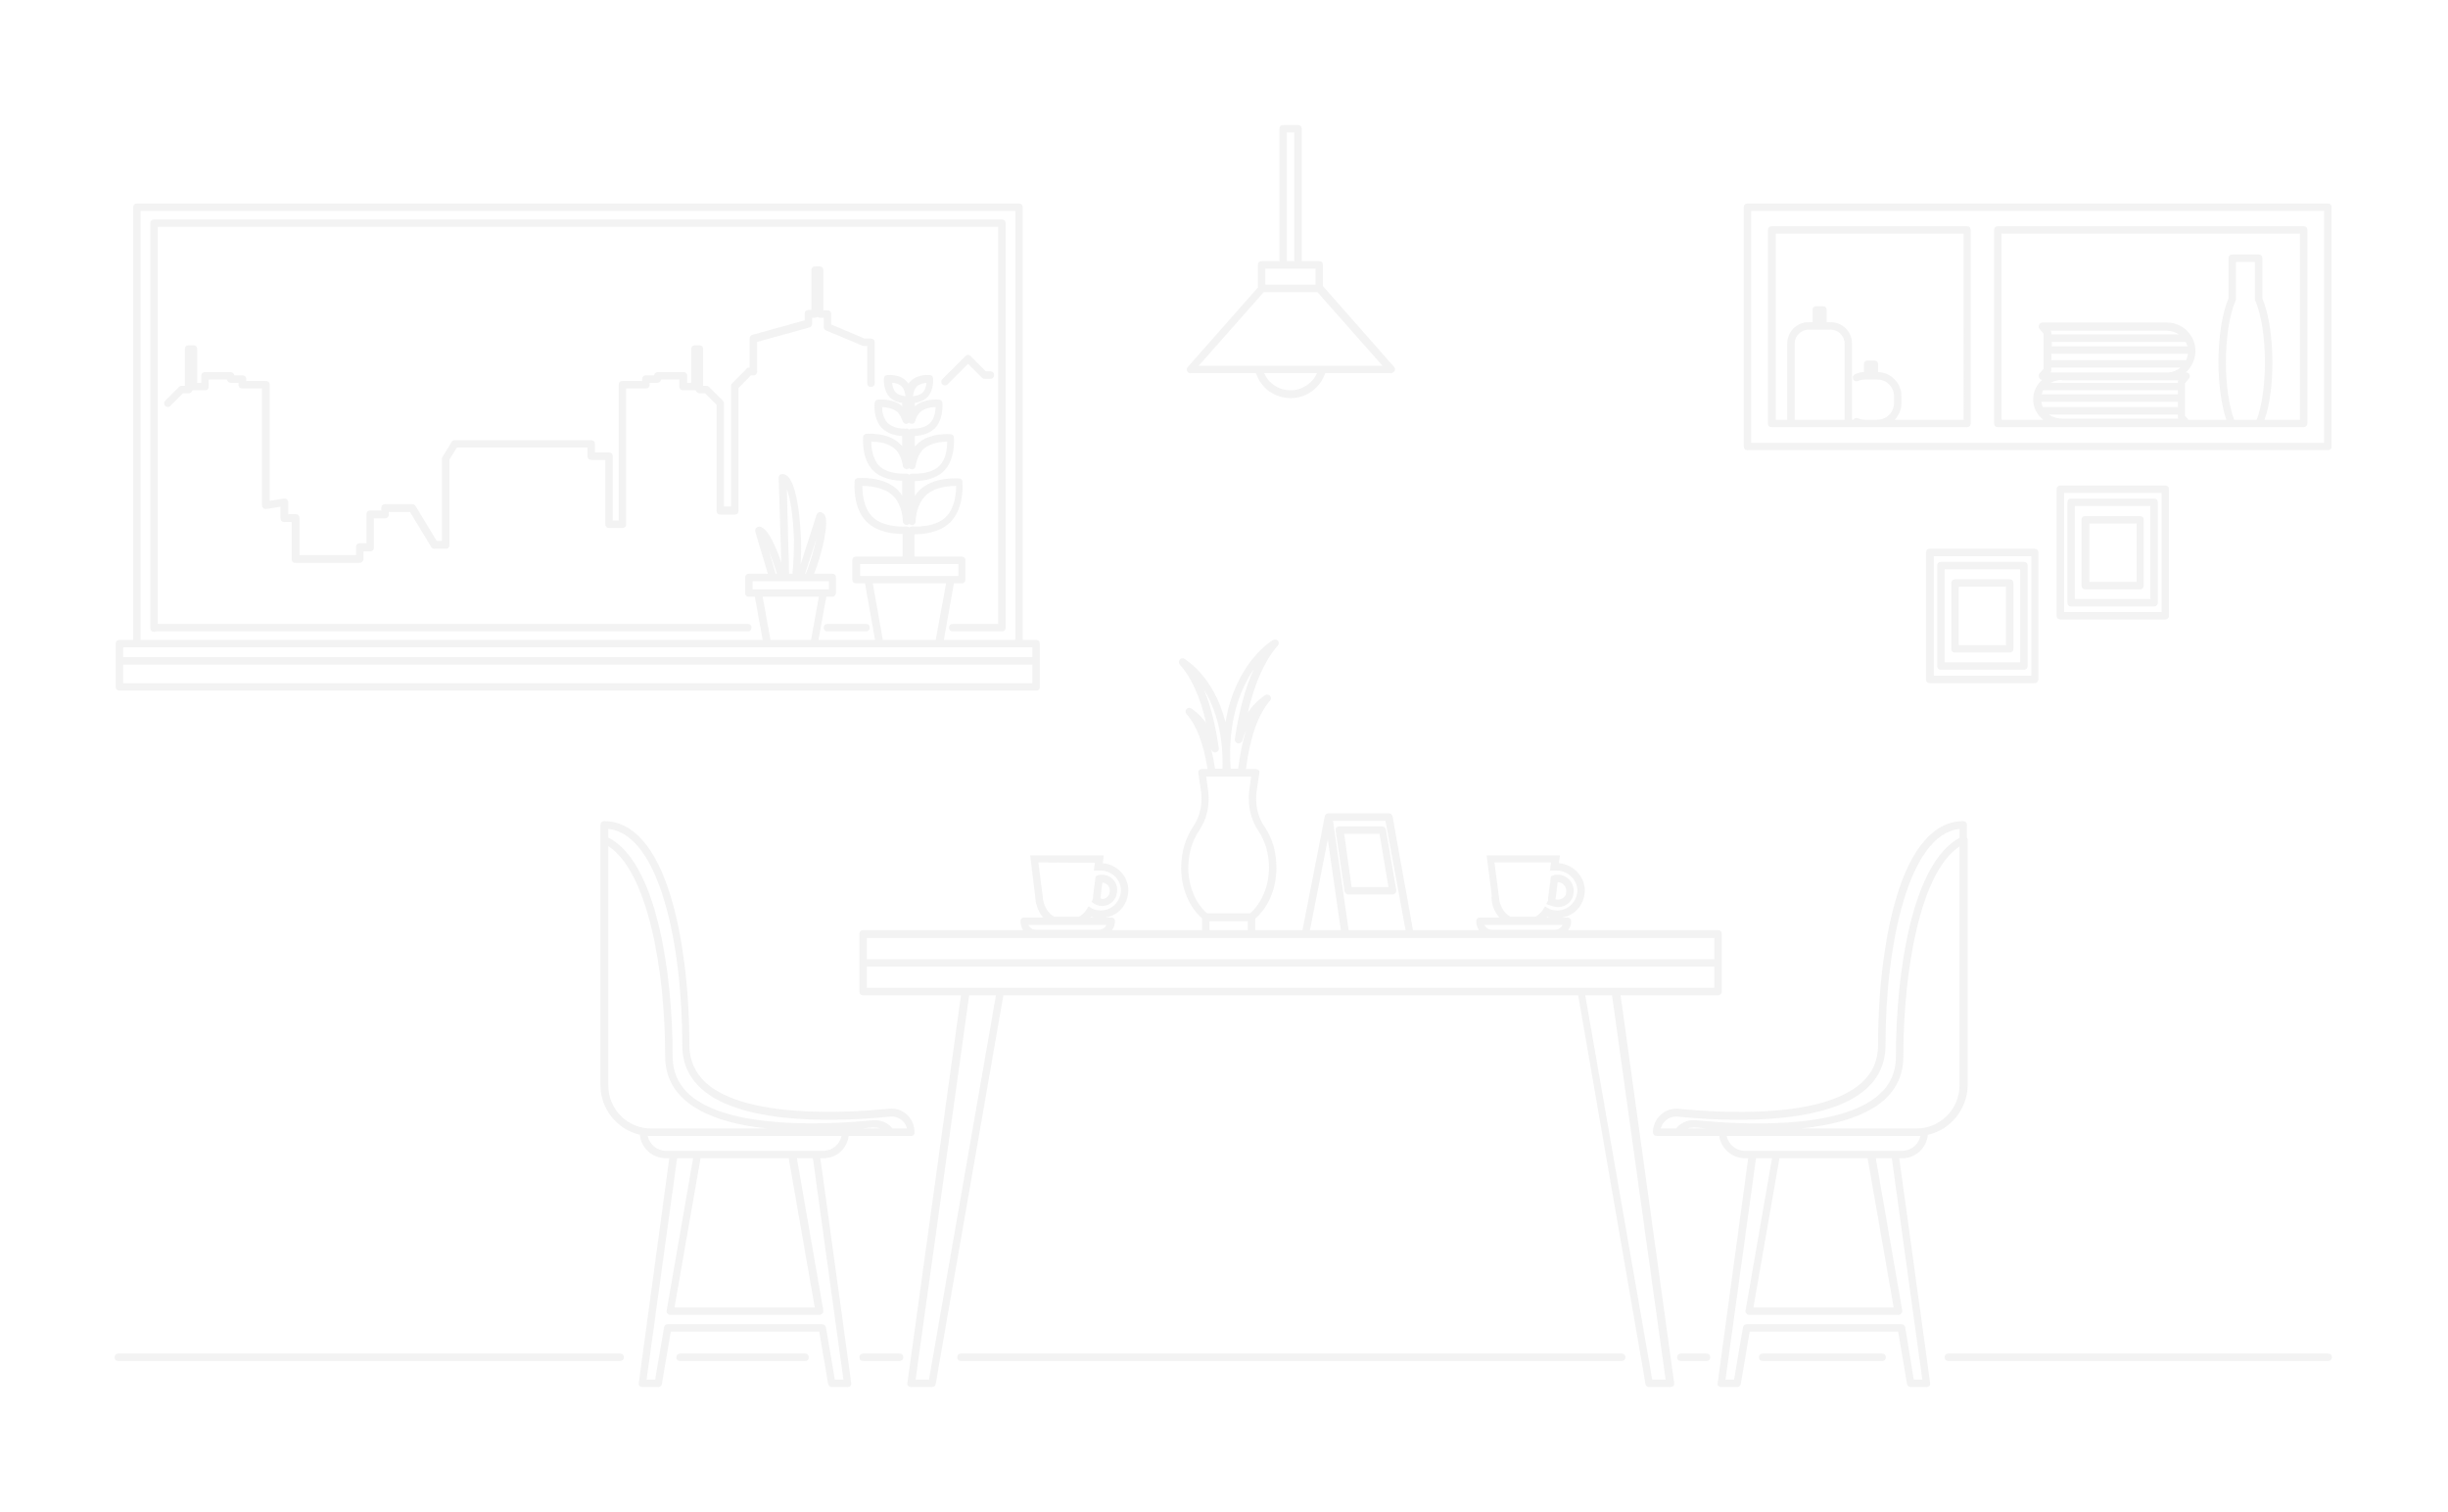 <?xml version="1.0" encoding="utf-8"?>
<!-- Generator: Adobe Illustrator 24.0.1, SVG Export Plug-In . SVG Version: 6.00 Build 0)  -->
<svg version="1.1" id="Layer_1" xmlns="http://www.w3.org/2000/svg" xmlns:xlink="http://www.w3.org/1999/xlink" x="0px" y="0px"
	 viewBox="0 0 658 406.4" style="enable-background:new 0 0 658 406.4;" xml:space="preserve">
<style type="text/css">
	.st0{opacity:0.2;fill:#C4C4C4;enable-background:new    ;}
</style>
<g>
	<path class="st0" d="M221.4,168.7c0,0.6,0.4,1,1,1h10.4c0.5,0,1-0.4,1-1s-0.4-1-1-1h-10.4C221.8,167.7,221.4,168.1,221.4,168.7z"/>
	<path class="st0" d="M263.9,101.5c0.2,0.2,0.4,0.3,0.7,0.3h1.6c0.6,0,1-0.4,1-1c0-0.6-0.4-1-1-1H265l-4.1-4.1
		c-0.2-0.2-0.4-0.3-0.7-0.3c-0.3,0-0.5,0.1-0.7,0.3l-6.2,6.2c-0.4,0.4-0.4,1,0,1.4c0.2,0.2,0.4,0.3,0.7,0.3c0.2,0,0.5-0.1,0.7-0.3
		l5.5-5.5L263.9,101.5z"/>
	<path class="st0" d="M201,167.7H42.4V61h225.9v106.7h-12.2c-0.6,0-1,0.4-1,1s0.4,1,1,1h13.2c0.6,0,1-0.4,1-0.9V60c0-0.6-0.4-1-1-1
		H41.4c-0.6,0-1,0.4-1,1v108.8c0,0.6,0.4,1,1,1c0.2,0,0.3,0,0.5-0.1h159.2c0.5,0,0.9-0.4,0.9-1C202,168.1,201.6,167.7,201,167.7z"/>
	<path class="st0" d="M234.1,91h-1.7l-9-3.8v-2.8c0-0.6-0.4-1-1-1h-1.1V72.6c0-0.6-0.4-1-1-1h-1.2c-0.6,0-1,0.4-1,1v10.7h-0.8
		c-0.6,0-1,0.4-1,1v1.8L202.2,90c-0.4,0.2-0.7,0.5-0.7,1v7.8h-0.2c-0.4,0-0.7,0.2-0.9,0.6l-3.6,3.6c-0.2,0.2-0.3,0.4-0.3,0.7v32.4
		h-1.9v-27.7c0-0.3-0.1-0.5-0.3-0.7l-3.7-3.7c-0.2-0.2-0.4-0.3-0.7-0.3H189v-9.9c0-0.6-0.4-1-1-1h-1.2c-0.6,0-1,0.4-1,1v9.1h-1.1
		V101c0-0.6-0.4-1-1-1h-6.9c-0.5,0-0.9,0.4-1,0.9h-2.2c-0.6,0-1,0.4-1,1v0.5h-5.3c-0.6,0-1,0.4-1,1v36.5h-1.6v-17.3c0-0.6-0.4-1-1-1
		h-3.8v-2.3c0-0.6-0.4-1-1-1h-36.7c-0.3,0-0.6,0.2-0.8,0.5l-2.4,3.9c-0.1,0.1-0.2,0.3-0.2,0.5v22.2h-1.4l-5.7-9.4
		c-0.2-0.3-0.5-0.5-0.9-0.5h-7.3c-0.6,0-1,0.4-1,1v0.7h-3c-0.6,0-1,0.4-1,1v7.8h-1.8c-0.6,0-1,0.4-1,1v2.2H80.5v-10c0-0.6-0.4-1-1-1
		h-2V135c0-0.3-0.2-0.6-0.4-0.8c-0.2-0.2-0.5-0.2-0.8-0.2l-3.8,0.6v-31.2c0-0.6-0.4-1-1-1h-5.3v-0.5c0-0.6-0.4-1-1-1H63
		c-0.1-0.5-0.5-0.9-1-0.9h-6.9c-0.6,0-1,0.4-1,1v1.9H53v-9.1c0-0.6-0.4-1-1-1h-1.3c-0.6,0-1,0.4-1,1v9.9h-0.9
		c-0.3,0-0.5,0.1-0.7,0.3l-3.7,3.7c-0.4,0.4-0.4,1,0,1.4c0.4,0.4,1,0.4,1.4,0l3.4-3.4h1.5c0.5,0,0.9-0.3,1-0.8c0.1,0,0.2,0,0.3,0
		h3.1c0.6,0,1-0.4,1-1V102H61c0.1,0.5,0.5,0.9,1,0.9h2.1v0.5c0,0.6,0.4,1,1,1h5.3v31.4c0,0.3,0.2,0.6,0.4,0.8
		c0.2,0.2,0.5,0.2,0.8,0.2l3.8-0.6v3.1c0,0.6,0.4,1,1,1h2v10c0,0.6,0.4,1,1,1h17.2c0.6,0,1-0.5,1.1-0.9v-2.2h1.8c0.6,0,1-0.4,1-1
		v-7.9h3c0.6,0,1-0.4,1-1v-0.7h5.7l5.7,9.4c0.2,0.3,0.5,0.5,0.9,0.5h3c0.6,0,1-0.4,1-1v-23l2-3.2h35.1v2.3c0,0.6,0.4,1,1,1h3.8v17.3
		c0,0.6,0.4,1,1,1h3.6c0.6,0,1-0.4,1-1v-36.5h5.3c0.6,0,1-0.4,1-1v-0.5h2.1c0.5,0,0.9-0.4,1-0.9h4.9v1.9c0,0.6,0.4,1,1,1h3.1
		c0.1,0,0.2,0,0.3,0c0.1,0.4,0.5,0.8,1,0.8h1.5l3.1,3.1v28.5c0,0.6,0.4,1,1,1h3.9c0.6,0,1-0.4,1-1v-33l3.3-3.4h0.7c0.6,0,1-0.4,1-1
		v-8l14.1-3.9c0.4-0.2,0.7-0.5,0.7-1v-1.6h0.8c0.2,0,0.4-0.1,0.6-0.2c0.2,0.1,0.4,0.2,0.6,0.2h1.1v2.5c0,0.4,0.2,0.7,0.6,0.9
		l9.8,4.1c0.1,0.1,0.3,0.1,0.4,0.1h0.9v10c0,0.6,0.4,1,1,1s1-0.4,1-1V92C235.1,91.4,234.7,91,234.1,91z"/>
	<path class="st0" d="M32.1,185.6h246.5c0.5,0,1-0.4,0.9-1v-7V173c0-0.6-0.4-1-1-1h-3.6V55.7c0-0.6-0.4-1-1-1H36.8c-0.6,0-1,0.4-1,1
		V172h-3.7c-0.6,0-1,0.4-1,1v4.6v7C31.1,185.2,31.5,185.6,32.1,185.6z M33.1,183.6v-5h244.4v5H33.1z M37.8,56.7h235.1V172h-19.2
		l2.7-15.2h2.1c0.6,0,1-0.5,1-1v-5.2c0-0.6-0.4-1-1-1h-12.7v-6c2.1,0,6.7-0.3,9.7-3.3c3.8-3.9,3.2-10.5,3.2-10.8
		c0-0.5-0.4-0.9-0.9-0.9c-0.2,0-6.9-0.6-10.7,3.2c-0.5,0.5-0.9,1-1.2,1.5v-4c1.9,0,5.5-0.4,7.8-2.7c3.2-3.2,2.7-8.8,2.7-9
		c0-0.5-0.4-0.9-0.9-0.9c-0.2,0-5.8-0.5-9,2.7c-0.2,0.2-0.4,0.4-0.6,0.6v-2.8c1.5-0.1,3.8-0.5,5.4-2.1c2.4-2.5,2-6.6,2-6.8
		c0-0.5-0.4-0.9-0.9-0.9c-0.1,0-4-0.4-6.5,1.8v-0.9c1-0.2,2.3-0.5,3.3-1.5c1.9-1.8,1.6-5,1.6-5.1c0-0.5-0.4-0.9-0.9-0.9
		c-0.1,0-3.2-0.3-5.1,1.6c-0.2,0.2-0.4,0.5-0.6,0.7c-0.2-0.2-0.4-0.5-0.6-0.7c-1.8-1.9-5-1.6-5.1-1.6c-0.5,0-0.9,0.4-0.9,0.9
		c0,0.1-0.3,3.2,1.6,5.1c1,1,2.3,1.4,3.3,1.5v0.9c-2.4-2.2-6.3-1.8-6.5-1.8c-0.5,0-0.9,0.4-0.9,0.9c-0.1,0.2-0.4,4.4,2,6.8
		c1.6,1.6,3.9,2,5.4,2.1v2.7c-0.2-0.2-0.4-0.4-0.6-0.6c-3.2-3.2-8.8-2.7-9-2.7c-0.5,0-0.9,0.4-0.9,0.9c0,0.2-0.5,5.8,2.7,9
		c2.4,2.3,5.9,2.7,7.8,2.7v4c-0.3-0.5-0.7-1-1.2-1.5c-3.8-3.8-10.4-3.2-10.7-3.2c-0.5,0-0.9,0.4-0.9,0.9c0,0.3-0.6,7,3.2,10.8
		c3,3,7.6,3.3,9.7,3.3v6.1h-12.5c-0.6,0-1,0.4-1,1v5.2c0,0.6,0.4,1,1,1h2.4l2.7,15.2H220l2.1-11.6h1.6c0.5,0,1-0.5,1-1.1v-4.1
		c0-0.6-0.4-1-1-1h-4.9c0.4-1,0.8-2,1.1-3c1-3.1,1.7-6.1,2-8.5c0.4-3.1,0.1-4.6-1.1-5c-0.6-0.2-1.1,0.1-1.3,0.6l-4.3,13.4
		c0.1-2.1,0.2-4.4,0.1-6.8c-0.2-4.5-0.6-8.7-1.4-11.9c-0.9-3.9-2.1-5.6-3.6-5.6c-0.6,0-1,0.4-1,1l0.7,22.8
		c-1.3-3.9-3.9-10.3-6.3-9.6c-0.3,0.1-0.5,0.3-0.6,0.5c-0.1,0.3-0.2,0.5-0.1,0.8l3.4,11.3h-5.1c-0.6,0-1,0.4-1,1v4.2
		c0,0.6,0.4,1,1,1h1.6L205,172H37.8V56.7z M243.7,113.9c0.2,0,0.4-0.1,0.6-0.3c0.2,0.2,0.4,0.3,0.6,0.3c0.5,0.1,1-0.2,1.1-0.7
		c0.2-1,0.7-1.8,1.2-2.3c1.2-1.2,3.2-1.5,4.3-1.5c-0.1,1.2-0.3,3.1-1.5,4.3c-1.5,1.5-4.1,1.5-4.9,1.5c-0.2,0-0.5,0.1-0.7,0.3
		c-0.2-0.2-0.4-0.3-0.7-0.3c-0.8,0.1-3.5,0-5.1-1.5c-1.2-1.2-1.5-3.2-1.5-4.3c1.2,0.1,3.1,0.3,4.3,1.5c0.5,0.6,0.9,1.3,1.2,2.3
		C242.7,113.6,243.2,114,243.7,113.9z M240.8,105.5c-0.7-0.7-0.9-1.8-1-2.6c0.8,0,1.9,0.3,2.6,1c0.7,0.7,0.9,1.9,1,2.6
		C242.6,106.4,241.5,106.2,240.8,105.5z M245.4,106.5c0.1-0.7,0.3-1.9,1-2.6s1.8-0.9,2.6-1c0,0.8-0.3,1.9-1,2.6
		S246.2,106.4,245.4,106.5z M243.8,126.1c0.2,0,0.4-0.1,0.6-0.3c0.1,0.2,0.3,0.3,0.6,0.3c0.6,0.1,1-0.3,1.1-0.8c0.3-1.9,1-3.5,2-4.5
		c1.9-1.8,5-2.1,6.5-2.1c0,1.5-0.2,4.6-2.1,6.5c-2.4,2.4-6.8,2.1-7.3,2.1c-0.3,0-0.6,0.1-0.8,0.3c-0.2-0.2-0.4-0.3-0.7-0.3
		c-0.5,0-4.9,0.3-7.4-2.1c-1.8-1.9-2.1-5-2.1-6.5c1.5,0,4.6,0.2,6.5,2.1c1,1,1.7,2.5,2,4.5C242.8,125.8,243.3,126.1,243.8,126.1z
		 M243.7,141.1c0.3,0,0.5-0.1,0.7-0.3c0.2,0.2,0.4,0.3,0.7,0.3c0.5,0.1,1-0.4,1-0.9c0.1-2.1,0.7-5,2.6-6.9c2.5-2.5,6.5-2.7,8.3-2.7
		c0,1.8-0.3,5.9-2.7,8.3c-3.1,3.1-9,2.6-9.1,2.6c-0.3,0-0.6,0.1-0.8,0.3c-0.2-0.2-0.5-0.3-0.7-0.3c-0.1,0-6.1,0.5-9.2-2.6
		c-2.5-2.5-2.7-6.5-2.7-8.3c1.8,0,5.9,0.3,8.3,2.7c1.9,1.9,2.5,4.8,2.6,6.9C242.7,140.7,243.2,141.1,243.7,141.1z M257.6,151.6v3.2
		h-2h-22.1h-2.3v-3.2H257.6z M254.3,156.8l-2.8,15.2h-14.2l-2.7-15.2H254.3z M206.7,148.1c0.6,1.6,1.3,3.4,2,5.7
		c0,0.2,0.1,0.3,0.1,0.4h-0.3L206.7,148.1z M211.5,131.5c0.9,2.4,1.7,7,1.9,13.4c0,3.4-0.1,6.6-0.4,9.3h-0.9L211.5,131.5z
		 M216.6,154.2h-0.2l3.1-9.5c-0.4,1.6-0.9,3.6-1.6,5.8C217.5,151.8,217.1,153,216.6,154.2z M207.8,156.2h2.4h0.9h2.7h1.3h2.2h5.5
		v2.2h-1.5h-17.5h-1.5v-2.2H207.8z M220.1,160.4L218,172h-10.9l-2.1-11.6H220.1z M33.1,174h3.7h169.5h12.5h17.8h15.8h21.5h3.6v2.6
		H33.1V174z"/>
	<path class="st0" d="M528.7,60.8h-52.5c-0.6,0-1,0.4-1,1v52c0,0.6,0.4,1,1,1h5.2h15.4h4.5h3.3h24.1c0.6,0,1-0.4,1-1v-52
		C529.7,61.2,529.3,60.8,528.7,60.8z M482.4,112.8L482.4,112.8V92.3c0-2,1.7-3.7,3.7-3.7h2.1h1.8h2.1c2,0,3.7,1.7,3.7,3.7v20.5
		H482.4z M527.8,112.8h-18.5c1.1-1.2,1.8-2.7,1.8-4.5v-1.8c0-3.5-2.8-6.4-6.3-6.5v-2.1c0-0.6-0.4-1-1-1H502c-0.6,0-1,0.4-1,1v2.1
		c-0.8,0-1.6,0.2-2.4,0.6c-0.5,0.2-0.7,0.8-0.5,1.3s0.8,0.7,1.3,0.5c0.6-0.3,1.3-0.4,1.9-0.4h0.7h1.8h0.8c2.5,0,4.5,2,4.5,4.5v1.8
		c0,2.5-2,4.5-4.5,4.5h-3.3c-0.7,0-1.3-0.1-1.9-0.4c-0.5-0.2-1,0-1.2,0.4h-0.4V92.3c0-3.2-2.6-5.7-5.7-5.7H491v-3.3c0-0.6-0.4-1-1-1
		h-1.8c-0.6,0-1,0.4-1,1v3.3h-1.1c-3.2,0-5.7,2.6-5.7,5.7v20.5h-3.1v-50h50.5V112.8z"/>
	<path class="st0" d="M469.7,121h156c0.6,0,1-0.4,1-0.9V55.7c0-0.6-0.4-1-1-1h-156c-0.6,0-1,0.4-1,1V120
		C468.7,120.6,469.1,121,469.7,121z M470.7,56.7h154V119h-154V56.7z"/>
	<path class="st0" d="M619.2,60.8H537c-0.6,0-1,0.4-1,1v52c0,0.6,0.4,1,1,1h62.8h7.5h11.9c0.5,0,1-0.4,1-1v-52
		C620.2,61.2,619.8,60.8,619.2,60.8z M551.2,88.9h31.3c1.2,0,2.3,0.4,3.2,1h-34.3v-0.5C551.4,89.2,551.3,89.1,551.2,88.9z
		 M587.5,91.9c0.2,0.4,0.3,0.8,0.5,1.2h-36.5v-1.2H587.5z M551.4,95.1h36.7c-0.1,0.6-0.2,1.2-0.5,1.7h-36.2V95.1z M551.2,100.1
		c0.1-0.2,0.1-0.4,0.2-0.5v-0.8h34.7c-1,0.8-2.2,1.3-3.6,1.3h-28.4H551.2z M549.1,109.4c-0.2-0.4-0.3-0.9-0.4-1.4h36.7v1.4H549.1z
		 M549.2,104.9h36.2v1.1h-36.6C548.9,105.6,549,105.2,549.2,104.9z M585.5,102.2c-0.1,0.1-0.1,0.2-0.1,0.4v0.3h-34.2
		c0.9-0.5,1.9-0.8,3-0.8v0.1H585.5z M585.4,111.4v0.7c0,0.1,0,0.3,0.1,0.4h-31.3c-1.3,0-2.5-0.4-3.5-1.1H585.4z M600.5,112.8
		c-1.4-3.8-2.2-9.5-2.2-15.5c0-6.6,1-12.8,2.6-16.5c0.1-0.1,0.1-0.3,0.1-0.4v-10h5.1v10c0,0.1,0,0.3,0.1,0.4
		c1.6,3.7,2.6,9.9,2.6,16.5c0,6-0.8,11.7-2.2,15.5H600.5z M618.2,112.8h-9.5c1.4-4,2.1-9.5,2.1-15.5c0-6.7-1-13.1-2.7-17.1V69.4
		c0-0.6-0.4-1-1-1H600c-0.6,0-1,0.4-1,1v10.8c-1.7,4-2.7,10.3-2.7,17.1c0,6,0.8,11.5,2.1,15.5h-10.2l-0.9-1.1V103l1-1.2
		c0.3-0.3,0.4-0.7,0.2-1.1c-0.1-0.4-0.5-0.6-0.9-0.6h-0.1c1.6-1.4,2.6-3.5,2.6-5.8c0-4.2-3.4-7.6-7.6-7.6H549
		c-0.4,0-0.7,0.2-0.9,0.6c-0.2,0.4-0.2,0.8,0.1,1.1l1.1,1.3v9.4l-1.1,1.3c-0.2,0.3-0.3,0.7-0.1,1.1c0.2,0.4,0.4,0.5,0.8,0.6
		c-1.5,1.3-2.4,3.2-2.4,5.2c0,2.2,1,4.2,2.7,5.5H538v-50h80.2V112.8z"/>
	<path class="st0" d="M320,100.3h17.6c1.3,4,5,6.7,9.3,6.7s8-2.8,9.3-6.7h17.6c0.4,0,0.7-0.2,1.1-0.6c0.1-0.4,0.1-0.8-0.2-1.1
		l-19.1-21.7v-5.7c0-0.6-0.4-1-1-1h-4.7V34.6c0-0.6-0.4-1-1-1h-4c-0.6,0-1,0.4-1,1v35.6h-4.8c-0.6,0-1,0.4-1,1v6.1l-18.8,21.3
		c-0.3,0.3-0.4,0.7-0.2,1.1C319.2,100.1,319.6,100.3,320,100.3z M346.9,104.9c-3.1,0-5.9-1.8-7.1-4.6H354
		C352.8,103,350,104.9,346.9,104.9z M345.9,35.6h2v34.6h-2V35.6z M340.1,72.2h4.8h4h4.7v4.3h-13.5V72.2z M339.7,78.5h14.4l17.5,19.8
		h-16.2h-17h-16.2L339.7,78.5z"/>
	<path class="st0" d="M518.7,147.5c-0.6,0-1,0.4-1,1v34.1c0,0.6,0.4,1,1,1h28.2c0.6,0,1-0.5,1-1v-34.1c0-0.6-0.4-1-1-1H518.7z
		 M546,181.6h-26.2v-32.1H546V181.6z"/>
	<path class="st0" d="M521.7,180H544c0.6,0,1-0.4,1-1v-27c0-0.6-0.4-1-1-1h-22.3c-0.6,0-1,0.4-1,1v27
		C520.7,179.6,521.1,180,521.7,180z M522.7,153H543v25h-20.3V153z"/>
	<path class="st0" d="M540.2,155.7h-14.7c-0.6,0-1,0.4-1,1v17.7c0,0.6,0.4,1,1,1h14.7c0.5,0,1-0.4,1-1v-17.7
		C541.2,156.1,540.8,155.7,540.2,155.7z M526.5,173.4v-15.7h12.7v15.7H526.5z"/>
	<path class="st0" d="M553.8,130.5c-0.6,0-1,0.4-1,1v34c0,0.6,0.4,1,1,1H582c0.5,0,1-0.4,1-0.9v-34.1c0-0.6-0.4-1-1-1L553.8,130.5
		L553.8,130.5z M581,164.5h-26.2v-32H581V164.5z"/>
	<path class="st0" d="M556.7,163H579c0.6,0,1-0.5,1-1v-27c0-0.6-0.4-1-1-1h-22.3c-0.6,0-1,0.4-1,1v27
		C555.7,162.6,556.1,163,556.7,163z M557.7,136H578v25h-20.3V136z"/>
	<path class="st0" d="M575.2,138.7h-14.7c-0.6,0-1,0.4-1,1v17.7c0,0.6,0.4,1,1,1h14.7c0.6,0,1-0.4,1-1v-17.7
		C576.2,139.1,575.8,138.7,575.2,138.7z M561.6,156.4v-15.7h12.7v15.7H561.6z"/>
	<path class="st0" d="M221.3,311.3c3.6,0,6.4-2.6,6.8-6h11.3h5.5c0.6,0,1-0.4,0.9-1.1c0-3.6-3.1-6.6-6.8-6.2
		c-11.3,1.1-38.5,2.7-49.3-7c-2.9-2.7-4.4-6.1-4.4-10.1c0-14.9-1.8-29.4-5-39.9c-4-13.3-10.2-20.3-17.9-20.3c-0.6,0-1,0.4-1,1v70
		c0,6.5,4.6,11.9,10.6,13.3c0.3,3.6,3.4,6.3,7,6.3h0.9l-8.2,60.4c-0.1,0.3,0,0.6,0.2,0.8s0.5,0.3,0.8,0.3h4.2c0.5,0,0.9-0.3,1-0.8
		l2.4-14.1h39.9l2.4,14.1c0.1,0.4,0.5,0.8,1,0.8h4.2c0.3,0,0.6-0.1,0.8-0.3c0.2-0.2,0.2-0.5,0.2-0.8l-8.3-60.4L221.3,311.3
		L221.3,311.3z M163.5,291.7v-64.3c10.5,6.8,15.3,32.9,15.3,56.5c0,4.7,1.7,8.5,5.1,11.6c5.1,4.6,13.5,6.9,22.3,7.8H175
		C168.6,303.3,163.5,298.1,163.5,291.7z M231.7,303.3c1.1-0.1,2.1-0.2,2.9-0.3c0.7,0,1.4,0.1,2,0.3H231.7z M183.4,281
		c0,4.7,1.7,8.5,5.1,11.6c11.4,10.3,39.3,8.7,50.8,7.5c2.1-0.2,4,1.2,4.5,3.2h-3.9c-1.3-1.6-3.3-2.4-5.4-2.2
		c-11.2,1.1-38.5,2.7-49.3-7c-2.9-2.7-4.4-6.1-4.4-10.1c0-23.3-4.5-52.4-17.3-58.9v-2.3C177.2,224.2,183.4,253.6,183.4,281z
		 M174.1,305.3h0.8h0.1h51.2c-0.5,2.3-2.5,4-4.9,4h-2h-6.4h-25.5H181h-2C176.6,309.3,174.6,307.6,174.1,305.3z M212,311.3l7,40.1
		h-37.7l7-40.1H212z M226.7,370.8h-2.3l-2.4-14.1c-0.1-0.4-0.5-0.8-1-0.8h-41.5c-0.5,0-0.9,0.3-1,0.8l-2.4,14.1h-2.3l8.2-59.5h4.3
		l-7.1,40.9c-0.1,0.3,0,0.6,0.2,0.8c0.2,0.3,0.5,0.4,0.8,0.4h40.1c0.3,0,0.6-0.2,0.8-0.4c0.2-0.2,0.2-0.5,0.2-0.8l-7.1-40.9h4.3
		L226.7,370.8z"/>
	<path class="st0" d="M511.3,311.3c3.6,0,6.5-2.7,6.9-6.3c6-1.3,10.6-6.8,10.7-13.3v-66c0-0.2-0.1-0.4-0.2-0.5v-3.5c0-0.6-0.4-1-1-1
		c-7.7,0-13.9,7-17.9,20.3c-3.2,10.5-5,25-5,39.9c0,4-1.4,7.4-4.4,10.1c-10.8,9.8-38.1,8.1-49.3,7c-0.2,0-0.4,0-0.6,0
		c-3.4,0-6.2,2.9-6.2,6.3c0,0.6,0.4,1,1,1h5.6h11.2c0.5,3.4,3.5,6,6.9,6h0.9l-8.2,60.4c-0.1,0.3,0,0.6,0.2,0.8
		c0.2,0.2,0.5,0.3,0.8,0.3h4.2c0.5,0,0.9-0.3,1-0.8l2.4-14.1h39.9l2.4,14.1c0.1,0.4,0.5,0.8,1,0.8h4.2c0.3,0,0.5-0.1,0.8-0.3
		c0.2-0.2,0.2-0.5,0.2-0.8l-8.3-60.4L511.3,311.3L511.3,311.3z M526.7,291.7c0,6.4-5.2,11.6-11.5,11.6h-31.1
		c8.8-0.9,17.2-3.1,22.4-7.7c3.4-3.1,5.1-7,5.1-11.6c0-23.7,4.7-49.7,15.1-56.5L526.7,291.7L526.7,291.7z M450.5,300.1
		c0.1,0,0.3,0,0.4,0c11.5,1.2,39.4,2.8,50.8-7.5c3.4-3.1,5.1-7,5.1-11.6c0-27.4,6.3-56.8,19.9-58.2v2.4
		c-12.6,6.7-17.1,35.7-17.1,58.8c0,4-1.4,7.4-4.4,10.1c-10.8,9.8-38.1,8.1-49.3,7c-2.1-0.2-4.1,0.6-5.4,2.2h-4.1
		C446.9,301.4,448.6,300.1,450.5,300.1z M453.6,303.3c0.6-0.2,1.3-0.3,2-0.3c0.9,0.1,1.8,0.2,2.9,0.3H453.6z M464.1,305.3h51.2h0.9
		c-0.5,2.3-2.5,4-4.9,4h-2h-6.4h-25.5H471h-2C466.6,309.3,464.6,307.6,464.1,305.3z M502,311.3l7,40.1h-37.7l7-40.1H502z
		 M516.7,370.8h-2.3l-2.3-14.1c-0.1-0.4-0.5-0.8-1-0.8h-41.6c-0.5,0-0.9,0.3-1,0.8l-2.4,14.1h-2.3l8.2-59.5h4.3l-7.1,40.9
		c-0.1,0.3,0,0.6,0.2,0.8c0.2,0.3,0.5,0.4,0.8,0.4h40.1c0.3,0,0.6-0.2,0.8-0.4s0.2-0.5,0.2-0.8l-7.1-40.9h4.3L516.7,370.8z"/>
	<path class="st0" d="M461.8,267.5c0.5,0,1-0.4,1-1v-7.7v-7.7V251c0-0.6-0.4-1-1-1h-40.3c0.5-0.7,0.8-1.5,0.8-2.4c0-0.6-0.4-1-1-1
		h-1.5c2.1-0.3,4-1.5,5.1-3.4c0.7-1.2,1.1-2.6,1.1-3.9c-0.1-3.9-3.2-7-7-7.3l0.3-2.1h-19.7l1.4,11c-0.1,0.1-0.1,0.3-0.1,0.5l0.1,0.9
		c0.2,1.6,1,3.1,2,4.3h-5.2c-0.6,0-1,0.4-1,1c0,0.9,0.3,1.7,0.7,2.4h-17.7l-5.5-30.6c-0.1-0.5-0.5-0.8-1-0.8h-16.2
		c-0.5,0-0.9,0.3-1,0.8l-6,30.6h-12.7v-3.1c3.6-3.1,5.7-8.2,5.7-13.7c0-4.1-1.1-8-3.2-11c-1.9-2.7-2.6-6.2-2.1-9.7l0.7-4.7
		c0.1-0.3,0-0.6-0.2-0.8s-0.5-0.3-0.8-0.3h-2.6c1.1-8.5,3.3-14.8,6.5-18.4c0.3-0.4,0.3-0.9,0-1.3c-0.3-0.3-0.9-0.4-1.3-0.2
		c-0.1,0.1-2.4,1.4-4.7,4.7c1.9-8,4.6-14.1,8.1-18c0.3-0.4,0.3-0.9,0-1.3c-0.3-0.3-0.9-0.4-1.3-0.2c-0.5,0.3-10.1,6.1-12.8,22.1
		c-3.1-12.3-10.6-16.7-11-17c-0.5-0.3-1-0.2-1.3,0.2s-0.3,0.9,0,1.3c3.1,3.4,5.5,8.7,7.1,15.7c-2-2.7-3.9-3.8-4-3.9
		c-0.5-0.3-1-0.2-1.3,0.2s-0.3,0.9,0,1.3c2.7,2.9,4.6,8,5.7,14.8h-1.5c-0.3,0-0.6,0.1-0.8,0.3s-0.2,0.5-0.2,0.8l0.7,4.7
		c0.5,3.5-0.2,6.9-2.1,9.7c-2.1,3.1-3.2,7-3.2,11c0,5.5,2.1,10.6,5.6,13.6v3.2h-24.2c0.5-0.7,0.8-1.5,0.8-2.4c0-0.6-0.4-1-1-1h-1.6
		c2.1-0.3,4-1.5,5.1-3.4c0.7-1.2,1.1-2.6,1.1-3.9c0-3.8-3.1-7-6.9-7.3l0.3-2.1h-19.8l1.4,11.4v0.1l0.1,0.9c0,0.3,0.1,0.5,0.2,0.8
		c0.3,1.3,0.9,2.5,1.8,3.5h-5.1c-0.6,0-1,0.4-1,1c0,0.9,0.3,1.7,0.7,2.4h-43c-0.6,0-1,0.4-1,1v0.1v7.7v7.7c0,0.6,0.4,1,1,1h26.3
		l-14.4,104.2c-0.1,0.3,0,0.6,0.2,0.8c0.2,0.2,0.5,0.3,0.8,0.3h5.6c0.5,0,0.9-0.3,1-0.8l18.2-104.5h154.5L442.3,372
		c0.1,0.5,0.5,0.8,1,0.8h5.6c0.3,0,0.6-0.1,0.9-0.3c0.2-0.2,0.2-0.5,0.2-0.8l-14.4-104.2L461.8,267.5L461.8,267.5z M415.9,246.4
		c0.2,0.1,0.4,0.1,0.6,0.2h-0.8C415.8,246.5,415.8,246.5,415.9,246.4z M416.9,231.9l-0.3,2.1h1.9c2.9,0,5.4,2.4,5.5,5.3
		c0,0.9-0.3,2-0.9,2.9c-1,1.6-2.7,2.5-4.5,2.5c-1,0-1.8-0.2-2.5-0.6l-0.8-0.5l-0.5,0.8c-0.5,0.8-1.2,1.5-2.1,2H406
		c-1.6-0.9-2.7-2.6-3-4.5l-1.3-10.1h15.2L416.9,231.9L416.9,231.9z M405.8,248.6h7.1h7.1c-0.4,0.8-1.2,1.3-2.1,1.3h-16.8
		c-0.9,0-1.7-0.5-2.1-1.3H405.8z M293.3,246.4c0.2,0.1,0.4,0.1,0.6,0.2h-0.8C293.2,246.5,293.2,246.5,293.3,246.4z M294.3,231.9
		L294,234h1.9c2.9,0,5.4,2.4,5.4,5.3c0,0.9-0.3,2-0.9,2.9c-1,1.6-2.7,2.5-4.5,2.5c-1,0-1.8-0.2-2.5-0.6l-0.8-0.5l-0.5,0.8
		c-0.5,0.8-1.2,1.5-2.1,2h-6.6c-1.6-0.9-2.7-2.6-3-4.5l-0.1-0.4v-0.4l0,0l-1.2-9.3L294.3,231.9L294.3,231.9z M283.2,248.6h7.1h7.1
		c-0.4,0.8-1.2,1.3-2.1,1.3h-16.8c-0.9,0-1.7-0.5-2.1-1.3H283.2z M360.4,250h-8.3l4.8-24.4L360.4,250z M233,252.1h227.8v5.7H233
		V252.1z M377.8,250h-15.3l-4.2-29.4h14.1L377.8,250z M336.2,181.1c0.3-0.4,0.5-0.8,0.8-1.2c-2.3,5-4,11.3-5.1,18.8
		c0,0.5,0.3,1,0.8,1.1s1-0.2,1.2-0.7c0.3-1,0.6-1.9,1-2.7c-0.9,2.9-1.6,6.3-2.1,10.2h-2C329.9,194,333.3,185.8,336.2,181.1z
		 M323.6,185.3c2.7,4.4,5.3,11.3,5,21.3h-2c-0.3-1.9-0.6-3.6-1.1-5.3c0,0,0.1,0.1,0.1,0.2c0.2,0.5,0.7,0.8,1.2,0.7s0.9-0.6,0.8-1.1
		C326.7,194.8,325.4,189.6,323.6,185.3z M319.4,233.2c0-3.6,1-7.1,2.8-9.8c2.2-3.1,3.1-7.1,2.5-11.1l-0.5-3.6h12.1l-0.5,3.6
		c-0.5,4,0.3,7.9,2.5,11.1c1.8,2.7,2.8,6.2,2.8,9.8c0,4.9-2,9.6-5.1,12.3h-11.5C321.4,242.9,319.4,238.2,319.4,233.2z M325.1,247.6
		h10.3v2.4h-10.3V247.6z M233,259.8h227.8v5.7h-26.5H425H233V259.8z M249.7,370.8h-3.6l14.4-103.3h7.2L249.7,370.8z M447.7,370.8
		h-3.6l-18-103.3h7.2L447.7,370.8z"/>
	<path class="st0" d="M625.8,363.8H523.7c-0.6,0-1,0.4-1,1s0.4,1,1,1h102.1c0.5,0,1-0.4,1-1S626.4,363.8,625.8,363.8z"/>
	<path class="st0" d="M505.9,363.8h-32.1c-0.6,0-1,0.4-1,1s0.4,1,1,1h32.1c0.6,0,1-0.4,1-1S506.5,363.8,505.9,363.8z"/>
	<path class="st0" d="M458.7,363.8h-6.9c-0.6,0-1,0.4-1,1s0.4,1,1,1h6.9c0.6,0,1-0.4,1-1S459.3,363.8,458.7,363.8z"/>
	<path class="st0" d="M435.9,363.8H258.3c-0.6,0-1,0.4-1,1s0.4,1,1,1h177.6c0.5,0,1-0.4,1-1S436.5,363.8,435.9,363.8z"/>
	<path class="st0" d="M241.8,363.8H232c-0.6,0-1,0.4-1,1s0.4,1,1,1h9.8c0.5,0,1-0.4,1-1S242.4,363.8,241.8,363.8z"/>
	<path class="st0" d="M216.4,363.8h-33.6c-0.6,0-1,0.4-1,1s0.4,1,1,1h33.6c0.6,0,1-0.4,1-1S217,363.8,216.4,363.8z"/>
	<path class="st0" d="M166.7,363.8H31.8c-0.6,0-1,0.4-1,1s0.4,1,1,1h134.8c0.6,0,1.1-0.4,1.1-1C167.7,364.2,167.3,363.8,166.7,363.8
		z"/>
	<path class="st0" d="M416.6,243.3c0.5,0.2,1.3,0.5,2.1,0.5c1.9,0,3.5-1.1,4.1-2.9c0.1-0.4,0.2-0.9,0.2-1.4c0-2.5-1.9-4.4-4.4-4.4
		c-0.3,0-0.7,0-1.1,0.2l-0.6,0.2l-0.8,5.9v0.3c0,0.1,0,0.2,0,0.3l-0.5,1L416.6,243.3z M418.1,241.7l0.6-4.6c1.3,0,2.3,1.1,2.3,2.4
		c0,0.3-0.1,0.6-0.1,0.9C420.5,241.4,419.3,242,418.1,241.7L418.1,241.7z"/>
	<path class="st0" d="M294.3,243c0.4,0.2,1.1,0.5,1.9,0.5c1.8,0,3.3-1.1,3.9-2.9v-0.2c0.1-0.3,0.2-0.7,0.2-1.2
		c0-2.3-1.8-4.1-4.1-4.1c-0.4,0-0.8,0-1.2,0.2l-0.5,0.2l-0.7,5.4v0.3c0,0.1,0,0.2,0,0.3l-0.4,0.9L294.3,243z M295.8,241.4l0.5-4.2
		c1.1,0.1,2,1,2,2.1c0,0.2,0,0.4-0.1,0.7v0.2c-0.3,0.8-1,1.4-1.9,1.4C296.1,241.5,295.9,241.5,295.8,241.4L295.8,241.4z"/>
	<path class="st0" d="M361.4,239.5c0.1,0.5,0.5,0.9,1,0.9h11.9c0.3,0,0.6-0.2,0.8-0.4c0.2-0.2,0.2-0.5,0.2-0.8l-2.8-16.3
		c-0.1-0.4-0.5-0.8-1-0.8H360c-0.3,0-0.6,0.1-0.8,0.3c-0.2,0.2-0.2,0.5-0.2,0.8L361.4,239.5z M370.8,224.1l2.4,14.3h-9.9l-2-14.3
		H370.8z"/>
</g>
</svg>
